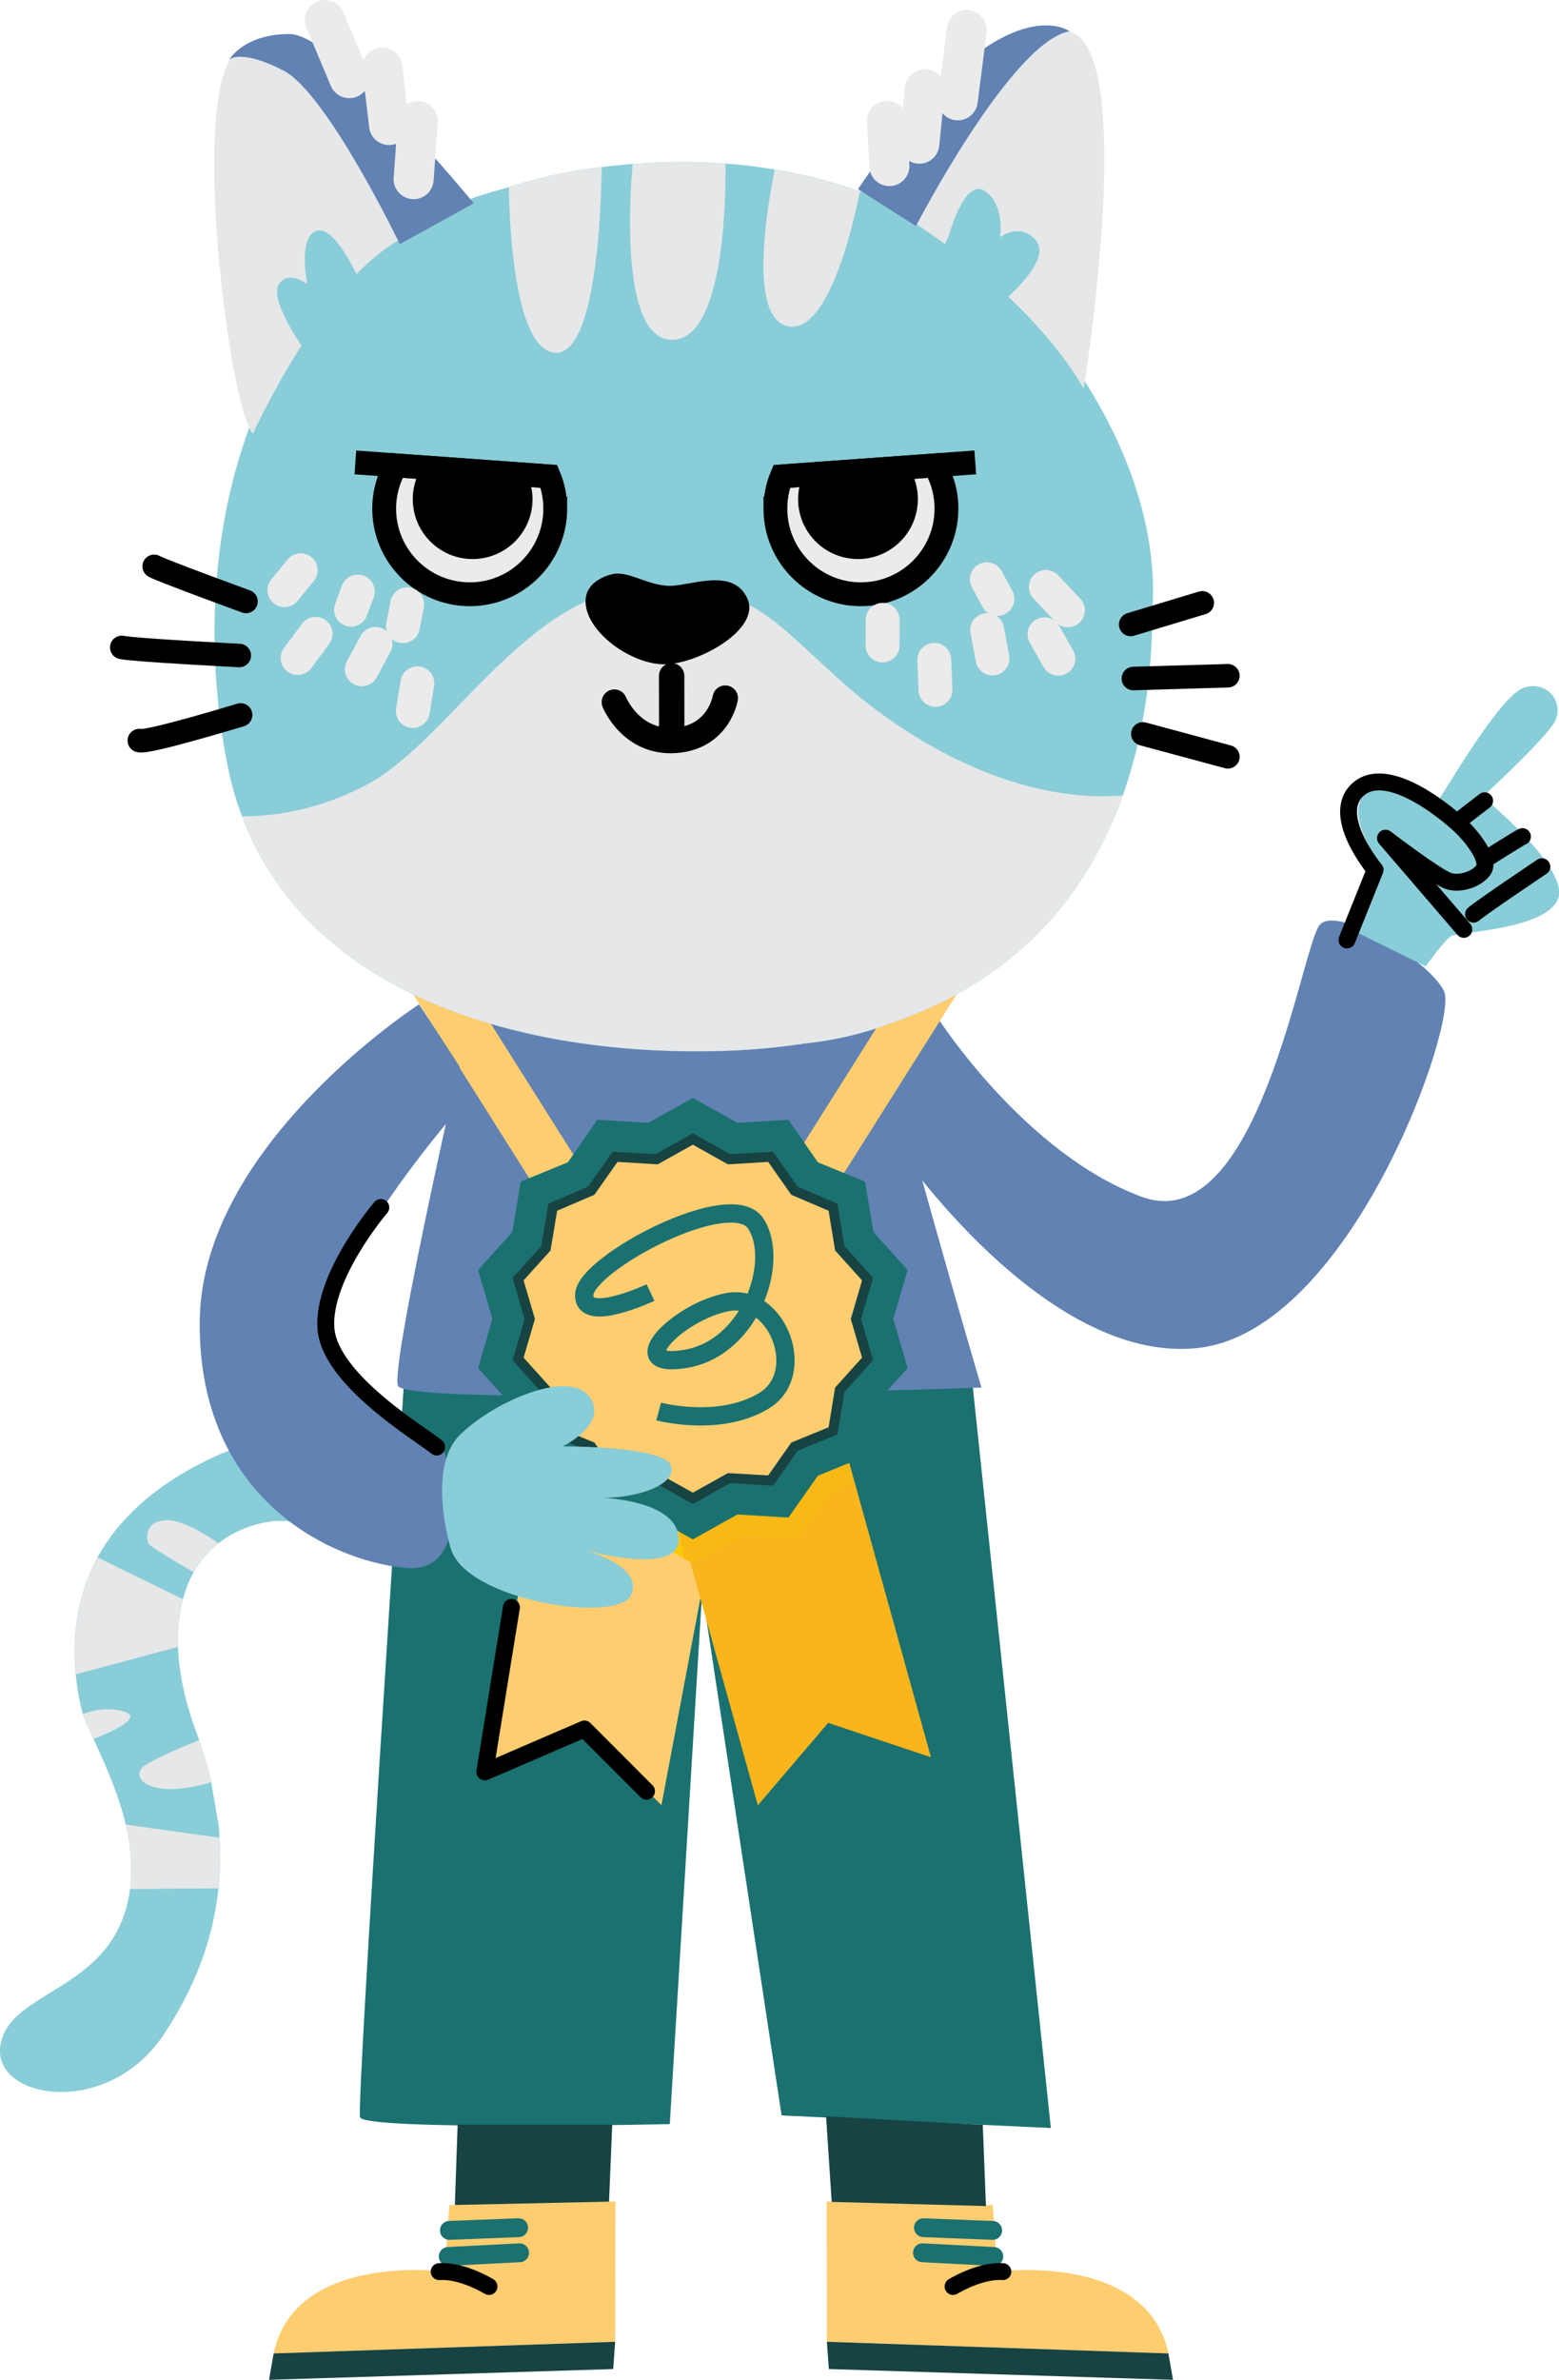 <?xml version="1.0" encoding="UTF-8"?>
<svg id="_Слой_2" data-name="Слой 2" xmlns="http://www.w3.org/2000/svg" viewBox="0 0 191.01 291.46">
  <defs>
    <style>
      .cls-1 {
        fill: #f9b914;
      }

      .cls-1, .cls-2, .cls-3, .cls-4, .cls-5, .cls-6, .cls-7, .cls-8, .cls-9, .cls-10, .cls-11 {
        stroke-width: 0px;
      }

      .cls-2 {
        fill: #e6e7e8;
      }

      .cls-12 {
        stroke: #89cdd8;
        stroke-width: 10px;
      }

      .cls-12, .cls-13, .cls-5, .cls-14, .cls-15, .cls-16, .cls-17, .cls-18, .cls-19, .cls-20, .cls-21, .cls-22 {
        fill: none;
      }

      .cls-12, .cls-13, .cls-16, .cls-18, .cls-19, .cls-23, .cls-20, .cls-21, .cls-22 {
        stroke-miterlimit: 10;
      }

      .cls-4 {
        fill: #6182b2;
      }

      .cls-13 {
        stroke-width: 4.9px;
      }

      .cls-13, .cls-14, .cls-15, .cls-17, .cls-18, .cls-19, .cls-20, .cls-21 {
        stroke-linecap: round;
      }

      .cls-13, .cls-18, .cls-21 {
        stroke: #ebebeb;
      }

      .cls-6 {
        fill: #f9b51b;
      }

      .cls-14 {
        stroke-width: 2.88px;
      }

      .cls-14, .cls-15, .cls-16, .cls-17, .cls-23, .cls-20 {
        stroke: #000;
      }

      .cls-14, .cls-15, .cls-17 {
        stroke-linejoin: round;
      }

      .cls-15, .cls-20 {
        stroke-width: 2.07px;
      }

      .cls-16, .cls-23 {
        stroke-width: 2.92px;
      }

      .cls-17 {
        stroke-width: 3.11px;
      }

      .cls-7 {
        fill: #fdcd70;
      }

      .cls-18 {
        stroke-width: 4.15px;
      }

      .cls-8 {
        fill: #89cdd8;
      }

      .cls-9 {
        fill: #1a7170;
      }

      .cls-19 {
        stroke-width: 2.31px;
      }

      .cls-19, .cls-22 {
        stroke: #1a7170;
      }

      .cls-23 {
        fill: #ebebeb;
      }

      .cls-21 {
        stroke-width: 4.91px;
      }

      .cls-22 {
        stroke-width: 2.24px;
      }

      .cls-10 {
        fill: #fec809;
      }

      .cls-11 {
        fill: #174342;
      }
    </style>
  </defs>
  <g id="_стена_2" data-name="стена 2">
    <g id="_6" data-name="6">
      <g>
        <g>
          <path class="cls-8" d="m58.34,183.26l-3.71,13.97s-12.95-12.63-22.2-10.77c-2.16.44-4.07,1.28-5.64,2.54-1.23.95-2.26,2.15-3.05,3.56-.57,1-1.02,2.09-1.32,3.29-.49,1.74-.7,3.68-.61,5.83.1,3.14.84,6.69,2.29,10.59.08.21.16.41.21.62.03.08.05.14.08.22.41,1.11.75,2.22,1.05,3.31.14.51.27,1.01.39,1.52l.05.34.89,5.15c.06.54.1,1.09.13,1.63.13,2.13.08,4.2-.13,6.21-.69,6.56-3.11,12.52-6.74,17.95-6.86,10.27-20.92,7.91-19.99,1.35.92-6.57,12.39-6.57,15.36-16.67.25-.84.43-1.7.53-2.55.18-1.39.19-2.76.08-4.12-.1-1.28-.31-2.54-.6-3.77s-.65-2.41-1.05-3.55c-.91-2.64-2.03-5.02-2.9-6.92-.58-1.24-1.06-2.28-1.31-3.06-.05-.16-.09-.29-.12-.41-.32-1.35-.6-2.84-.75-4.45h0c-.43-4.34,0-9.42,2.66-14.32,2.4-4.39,6.61-8.62,13.64-12.02,17.77-8.58,32.76,4.54,32.76,4.54Z"/>
          <path class="cls-2" d="m26.77,231.27l-10.84.08c.18-1.39.19-2.76.08-4.12-.1-1.28-.31-2.54-.6-3.77l11.48,1.61c.13,2.13.08,4.2-.13,6.21Z"/>
          <path class="cls-2" d="m21.81,201.69c-2.92.79-8.93,2.41-12.52,3.36-.43-4.33,0-9.41,2.66-14.31l10.47,5.12c-.49,1.74-.7,3.68-.61,5.83Z"/>
          <path class="cls-2" d="m11.46,212.98c-.58-1.24-1.06-2.28-1.31-3.06,1.13-.43,3.01-.88,5.02-.32,2.62.74-1.92,2.68-3.71,3.38Z"/>
          <path class="cls-2" d="m26.79,189c-1.23.95-2.26,2.15-3.05,3.56-1.74-1.01-5.53-3.24-5.6-3.56-.08-.41-.66-2.81,2.41-2.81,1.74,0,4.3,1.49,6.23,2.81Z"/>
          <path class="cls-2" d="m25.88,218.28c-7.75,2.28-9.98-.71-8.26-1.97,1.22-.88,4.65-2.35,6.77-3.19.41,1.11.75,2.22,1.05,3.31.14.51.27,1.01.39,1.52l.05.34Z"/>
        </g>
        <path class="cls-12" d="m56.24,128.48s-21.29,12.69-23.94,35.19c-2.65,22.5,24.82,20.85,24.82,20.85"/>
        <g>
          <path class="cls-5" d="m110.35,129.47s16.33,28.68,33.1,26.04c16.77-2.65,28.24-41.92,28.24-41.92"/>
          <path class="cls-4" d="m109.85,140.39s18.09,26.7,36.85,24.71c18.75-1.99,31.99-39.94,30.23-43.69s-13.02-10.59-15.22-8.16c-2.21,2.43-7.5,38.61-21.84,33.32-14.34-5.3-24.93-21.84-24.93-21.84l-6.84,9.49,1.77,6.18Z"/>
          <g>
            <path class="cls-8" d="m165.68,113.92s3.24-6.69,3.18-7.79c-.06-1.1-4.46-6.77-1.36-9.08,3.1-2.31,8.4,1.08,8.68.99s7.46-12.77,10.49-13.8c3.03-1.03,5.21,2.02,3.66,4.41-1.56,2.39-8.68,8.94-8.68,8.94,0,0,10.59,8.61,9.26,12.43-1.33,3.82-12.22,4.11-13.09,4.62s-3.14,3.72-3.14,3.72l-8.99-4.44Z"/>
            <path class="cls-15" d="m165.03,115.12l3.45-8.59s-5.71-6.8-2-9.92c3.72-3.12,11.26,3.29,12.81,4.87,1.55,1.58,3.22,4,2.46,5.07-.76,1.07-2.78,1.83-4.27,1.35-1.49-.48-7.73-5.25-7.73-5.25l9.6,11.17"/>
            <path class="cls-15" d="m188.91,106.15s-7.19,4.82-8.37,5.81"/>
            <path class="cls-15" d="m186.53,102.46c-.24.06-4.42,2.71-4.42,2.71"/>
            <line class="cls-15" x1="181.9" y1="98.07" x2="178.62" y2="100.6"/>
          </g>
        </g>
        <path class="cls-9" d="m49.51,169.09s-5.84,88.51-5.4,90.2,37.95.85,37.95.85l3.97-65.23,9.73,64.17,32.99,1.54-9.6-91.12-69.64-.42Z"/>
        <path class="cls-4" d="m57.74,123.8s-9.99,43.27-8.98,45.92c1.01,2.65,71.49.22,71.49.22,0,0-11.77-40.02-12.12-45.05-.36-5.03-50.38-1.09-50.38-1.09Z"/>
        <rect class="cls-7" x="60.93" y="116.51" width="6.12" height="41.37" transform="translate(-63.33 55.3) rotate(-32.24)"/>
        <rect class="cls-7" x="101.14" y="116.01" width="6.12" height="41.37" transform="translate(119.4 307.9) rotate(-147.76)"/>
        <path class="cls-8" d="m141.2,74.4c0,8.02-1.09,15.89-3.64,23.05-4.39,12.35-13.16,22.59-28.22,27.8-3.36,1.28-6.96,2.16-10.8,2.55-2.19.35-4.96.65-8.11.83-23.22,1.13-51.95-5.17-60.78-28.66-.87-2.29-1.54-4.76-2-7.4-5.15-28.3,3.86-61.73,34.16-69.49.18-.06.35-.12.53-.17,2.58-.84,5.25-1.49,7.99-1.96,1.1-.18,2.23-.35,3.4-.49,1.23-.14,2.49-.29,3.79-.38,3.62-.29,7.44-.34,11.38-.05,1.98.14,4.01.39,6.04.73.18.03.36.06.54.09,2.92.52,5.94,1.27,8.96,2.28.31.1.62.21.93.31,19.33,6.87,37.1,30.71,35.84,50.96Z"/>
        <path class="cls-2" d="m137.56,97.45c-4.39,12.35-13.16,22.59-28.22,27.8-3.36,1.28-6.96,2.16-10.8,2.55-2.19.35-4.96.65-8.11.83-23.22,1.13-51.95-5.17-60.78-28.66,3.24.03,9.09-.52,15.48-3.97,9.7-5.25,19.35-23.03,32.95-24.01,13.58-.96,16.19,3.6,25.07,11.52,7.92,7.06,20.97,14.95,34.41,13.92Z"/>
        <g>
          <path class="cls-2" d="m30.99,53.11s8.54-18.87,18.33-23.94c0,0-11.01-22.36-18.95-23.19-7.94-.84-2.52,43.76.62,47.13Z"/>
          <path class="cls-4" d="m58.04,24.9S41.13,4.2,35.51,4.17c-5.62-.03-7.44,3.15-7.44,3.15,0,0,1.33-1.42,6.66,1.32s14.26,21.26,14.26,21.26l9.05-5Z"/>
          <path class="cls-8" d="m43.84,33.92s-2.93-6.54-5.14-5.62c-2.21.92-1.05,6.48-1.05,6.48,0,0-2.47-1.81-3.54.14-1.07,1.95,3.12,7.83,3.12,7.83l6.61-8.83Z"/>
          <g>
            <line class="cls-21" x1="39.8" y1="2.46" x2="42.8" y2="9.57"/>
            <line class="cls-21" x1="46.84" y1="8.27" x2="47.67" y2="15.31"/>
            <line class="cls-21" x1="51.19" y1="14.83" x2="50.68" y2="21.94"/>
          </g>
        </g>
        <g>
          <path class="cls-2" d="m132.78,47.57s6.34-39.16-1.08-43.43c-7.42-4.28-19.95,23-19.95,23,0,0,14.06,8.56,21.03,20.44Z"/>
          <path class="cls-4" d="m105.12,23.17l7.1,4.52s11.7-22.59,18.82-23.86c0,0-8.61-6.47-25.92,19.34Z"/>
          <path class="cls-8" d="m116.22,28.98s1.91-7.27,4.43-5.59,1.87,5.66,1.87,5.66c0,0,2.59-1.93,4.47.5,1.88,2.43-4.13,7.38-4.13,7.38l-7.18-6.88.54-1.08Z"/>
          <line class="cls-13" x1="108.67" y1="14.79" x2="108.97" y2="20.34"/>
          <line class="cls-13" x1="113.31" y1="10.93" x2="112.64" y2="17.6"/>
          <line class="cls-13" x1="118.45" y1="3.67" x2="117.35" y2="12.29"/>
        </g>
        <circle class="cls-6" cx="84.59" cy="162.89" r="18.86"/>
        <g>
          <polygon class="cls-7" points="81.04 221.08 71.6 211.75 59.4 217.01 68.11 170.79 89.75 174.86 81.04 221.08"/>
          <polygon class="cls-6" points="92.85 221.1 101.47 211 114.06 215.21 101.48 169.89 80.26 175.78 92.85 221.1"/>
          <polygon class="cls-10" points="65.98 182.05 67.9 182.84 71.9 188.52 78.83 188.1 84.89 191.48 86.82 190.41 89.75 174.86 68.11 170.79 65.98 182.05"/>
          <polygon class="cls-1" points="104.52 181.76 102.45 170.79 80.81 174.86 83.83 190.89 84.89 191.48 90.95 188.1 97.88 188.52 101.87 182.84 104.52 181.76"/>
          <polygon class="cls-9" points="84.89 134.47 90.35 137.52 96.6 137.14 100.2 142.35 105.99 144.72 107.01 150.89 111.2 155.54 109.44 161.54 111.2 167.55 107.01 172.2 105.99 178.37 100.2 180.74 96.6 185.86 90.35 185.48 84.89 188.53 79.42 185.48 73.18 185.86 69.58 180.74 63.79 178.37 62.77 172.2 58.58 167.55 60.33 161.54 58.58 155.54 62.77 150.89 63.79 144.72 69.58 142.35 73.18 137.14 79.42 137.52 84.89 134.47"/>
          <polygon class="cls-11" points="84.89 138.8 89.47 141.36 94.72 141.05 97.74 145.34 102.6 147.42 103.46 152.6 106.97 156.5 105.5 161.54 106.97 166.58 103.46 170.49 102.6 175.67 97.74 177.66 94.72 181.95 89.47 181.64 84.89 184.2 80.3 181.64 75.06 181.95 72.04 177.66 67.18 175.67 66.32 170.49 62.8 166.58 64.28 161.54 62.8 156.5 66.32 152.6 67.18 147.42 72.04 145.34 75.06 141.05 80.3 141.36 84.89 138.8"/>
          <polygon class="cls-7" points="84.89 140.19 89.19 142.6 94.12 142.3 96.95 146.33 101.52 148.28 102.32 153.15 105.62 156.81 104.24 161.54 105.62 166.27 102.32 169.94 101.52 174.8 96.95 176.67 94.12 180.7 89.19 180.41 84.89 182.81 80.58 180.41 75.66 180.7 72.82 176.67 68.26 174.8 67.45 169.94 64.15 166.27 65.54 161.54 64.15 156.81 67.45 153.15 68.26 148.28 72.82 146.33 75.66 142.3 80.58 142.6 84.89 140.19"/>
        </g>
        <g>
          <polygon class="cls-11" points="74.61 269.81 75.01 260.21 56.07 260.21 55.72 270.32 74.61 269.81"/>
          <path class="cls-7" d="m75.37,286.8l.03-17.18-20.35.44-.56,8.14s-18.35-2.42-20.97,10.03l41.84-1.43Z"/>
          <polygon class="cls-11" points="75.13 290.14 75.37 286.8 33.53 288.23 32.96 291.46 75.13 290.14"/>
          <line class="cls-19" x1="63.54" y1="272.83" x2="55.06" y2="273.16"/>
          <line class="cls-19" x1="63.66" y1="275.9" x2="54.92" y2="276.35"/>
          <path class="cls-20" d="m59.91,280.03s-3.3-2.03-6.1-1.82"/>
        </g>
        <g>
          <path class="cls-7" d="m101.31,286.8l-.03-17.18,20.35.44.56,8.14s18.35-2.42,20.97,10.03l-41.84-1.43Z"/>
          <polygon class="cls-11" points="101.55 290.14 101.31 286.8 143.15 288.23 143.72 291.46 101.55 290.14"/>
          <line class="cls-19" x1="113.14" y1="272.83" x2="121.62" y2="273.16"/>
          <line class="cls-19" x1="113.02" y1="275.9" x2="121.76" y2="276.35"/>
          <path class="cls-20" d="m116.77,280.03s3.3-2.03,6.1-1.82"/>
          <polygon class="cls-11" points="101.9 269.67 101.21 259.19 120.41 260.24 120.8 270.18 101.9 269.67"/>
        </g>
        <g>
          <g>
            <path class="cls-23" d="m68.03,62.29c0,5.79-4.69,10.49-10.47,10.49s-10.49-4.69-10.49-10.49c0-1.93.53-3.73,1.44-5.29l18.74,1.34c.51,1.22.78,2.55.78,3.95Z"/>
            <line class="cls-16" x1="43.54" y1="56.63" x2="67.11" y2="58.34"/>
          </g>
          <path class="cls-3" d="m51.89,56.94c.19.21.42.38.7.42,1.63.2,3.24.45,4.87.64.47.06.88-.11,1.17-.42.51.08,1.02.16,1.53.25,1.54.27,3.08.5,4.62.74.23.61.38,1.26.44,1.95.34,4.04-2.66,7.58-6.7,7.92-4.04.34-7.58-2.66-7.92-6.7-.15-1.78.35-3.46,1.3-4.81Z"/>
        </g>
        <g>
          <g>
            <path class="cls-23" d="m95,62.29c0,5.79,4.69,10.49,10.47,10.49s10.49-4.69,10.49-10.49c0-1.93-.53-3.73-1.44-5.29l-18.74,1.34c-.51,1.22-.78,2.55-.78,3.95Z"/>
            <line class="cls-16" x1="119.49" y1="56.63" x2="95.92" y2="58.34"/>
          </g>
          <path class="cls-3" d="m111.14,56.94c-.19.21-.42.38-.7.42-1.63.2-3.24.45-4.87.64-.47.06-.88-.11-1.17-.42-.51.08-1.02.16-1.53.25-1.54.27-3.08.5-4.62.74-.23.61-.38,1.26-.44,1.95-.34,4.04,2.66,7.58,6.7,7.92,4.04.34,7.58-2.66,7.92-6.7.15-1.78-.35-3.46-1.3-4.81Z"/>
        </g>
        <path class="cls-3" d="m75.22,70.28s-4,.64-3.42,4.03c.58,3.39,5.45,6.91,9.4,7.05,3.95.15,12.13-4.18,10.36-8.07-1.77-3.89-7.05-1.48-9.6-1.54s-4.79-1.74-6.73-1.48Z"/>
        <g>
          <path class="cls-17" d="m75.27,85.99s2.01,5.03,7.41,4.69c5.4-.34,6.18-5.18,6.18-5.18"/>
          <line class="cls-17" x1="82.29" y1="82.77" x2="82.3" y2="90.46"/>
        </g>
        <g>
          <line class="cls-14" x1="138.53" y1="76.48" x2="147.3" y2="73.83"/>
          <line class="cls-14" x1="138.86" y1="83.1" x2="150.44" y2="82.76"/>
          <line class="cls-14" x1="140.02" y1="89.88" x2="150.44" y2="92.69"/>
          <path class="cls-14" d="m30.14,73.66s-10.43-3.81-11.25-4.3"/>
          <path class="cls-14" d="m29.32,80.28s-12.91-.66-14.4-.99"/>
          <path class="cls-14" d="m29.48,87.56s-11.42,3.48-12.41,3.14"/>
        </g>
        <path class="cls-2" d="m73.72,20.47c-.04,4.04-.54,23.33-5.81,22.72-4.77-.56-5.48-14.91-5.57-20.27,2.58-.84,5.25-1.49,7.99-1.96,1.1-.18,2.23-.35,3.4-.49Z"/>
        <path class="cls-2" d="m82.42,41.62c-6.57.13-5.21-18.17-4.91-21.53,3.62-.29,7.44-.34,11.38-.05.05,4.72-.25,21.47-6.47,21.58Z"/>
        <path class="cls-2" d="m105.36,23.45c-.71,3.55-3.81,17.6-8.85,16.5-4.93-1.06-2.44-15.04-1.58-19.18.18.03.36.06.54.09,2.92.52,5.94,1.27,8.96,2.28.31.1.62.21.93.31Z"/>
        <g>
          <line class="cls-18" x1="114.62" y1="84.49" x2="114.47" y2="80.81"/>
          <line class="cls-18" x1="121.6" y1="80.64" x2="120.95" y2="77.16"/>
          <line class="cls-18" x1="122.2" y1="73.35" x2="120.91" y2="70.94"/>
          <line class="cls-18" x1="129.67" y1="80.68" x2="127.97" y2="77.68"/>
          <line class="cls-18" x1="130.84" y1="74.74" x2="128.14" y2="71.88"/>
          <line class="cls-18" x1="108.13" y1="79.05" x2="108.15" y2="75.91"/>
        </g>
        <g>
          <line class="cls-18" x1="36.47" y1="80.59" x2="38.67" y2="77.63"/>
          <line class="cls-18" x1="44.33" y1="81.97" x2="46.01" y2="78.86"/>
          <line class="cls-18" x1="43.01" y1="74.67" x2="43.84" y2="72.45"/>
          <line class="cls-18" x1="49.37" y1="76.69" x2="49.89" y2="74.01"/>
          <line class="cls-18" x1="50.58" y1="87.08" x2="51.14" y2="83.68"/>
          <line class="cls-18" x1="34.85" y1="72.28" x2="36.84" y2="69.84"/>
        </g>
        <path class="cls-4" d="m51.35,123s-26.66,17.17-26.88,38.79c-.22,21.62,15.89,29.34,25.15,30.23,9.27.88,4.63-15,4.63-15,0,0-17.65-7.72-13.46-18.09,4.19-10.37,15.44-23.17,15.44-23.17l.08-5.14-4.96-7.61Z"/>
        <path class="cls-8" d="m55.21,189.61s-2.99-9.82,1.15-13.89c4.14-4.07,13.27-8.04,15.81-4.7s-3.23,6.12-3.23,6.12c0,0,12.53-.06,13.28,2.39.75,2.46-4.76,4.07-8.77,3.89,0,0,9.48.18,9.71,4.98.23,4.8-11.76,1.4-11.76,1.4,0,0,7.45,1.84,5.96,5.49-1.49,3.66-20.33.78-22.14-5.68Z"/>
        <path class="cls-22" d="m79.7,158.3s-8.44,3.97-8.11.17c.33-3.81,18.04-13.24,21.02-8.6,2.98,4.63-.66,15.22-8.6,16.55s-.99-5.79,5.13-6.95c6.12-1.16,9.93,8.77,4.47,12.08s-12.91,1.32-12.91,1.32"/>
      </g>
      <polyline class="cls-15" points="62.66 196.86 59.4 217.01 71.6 211.75 79.21 219.37"/>
      <path class="cls-15" d="m46.66,147.88s-7.17,8.38-6.73,14.78c.44,6.4,11.91,13.13,13.57,14.56"/>
    </g>
  </g>
</svg>